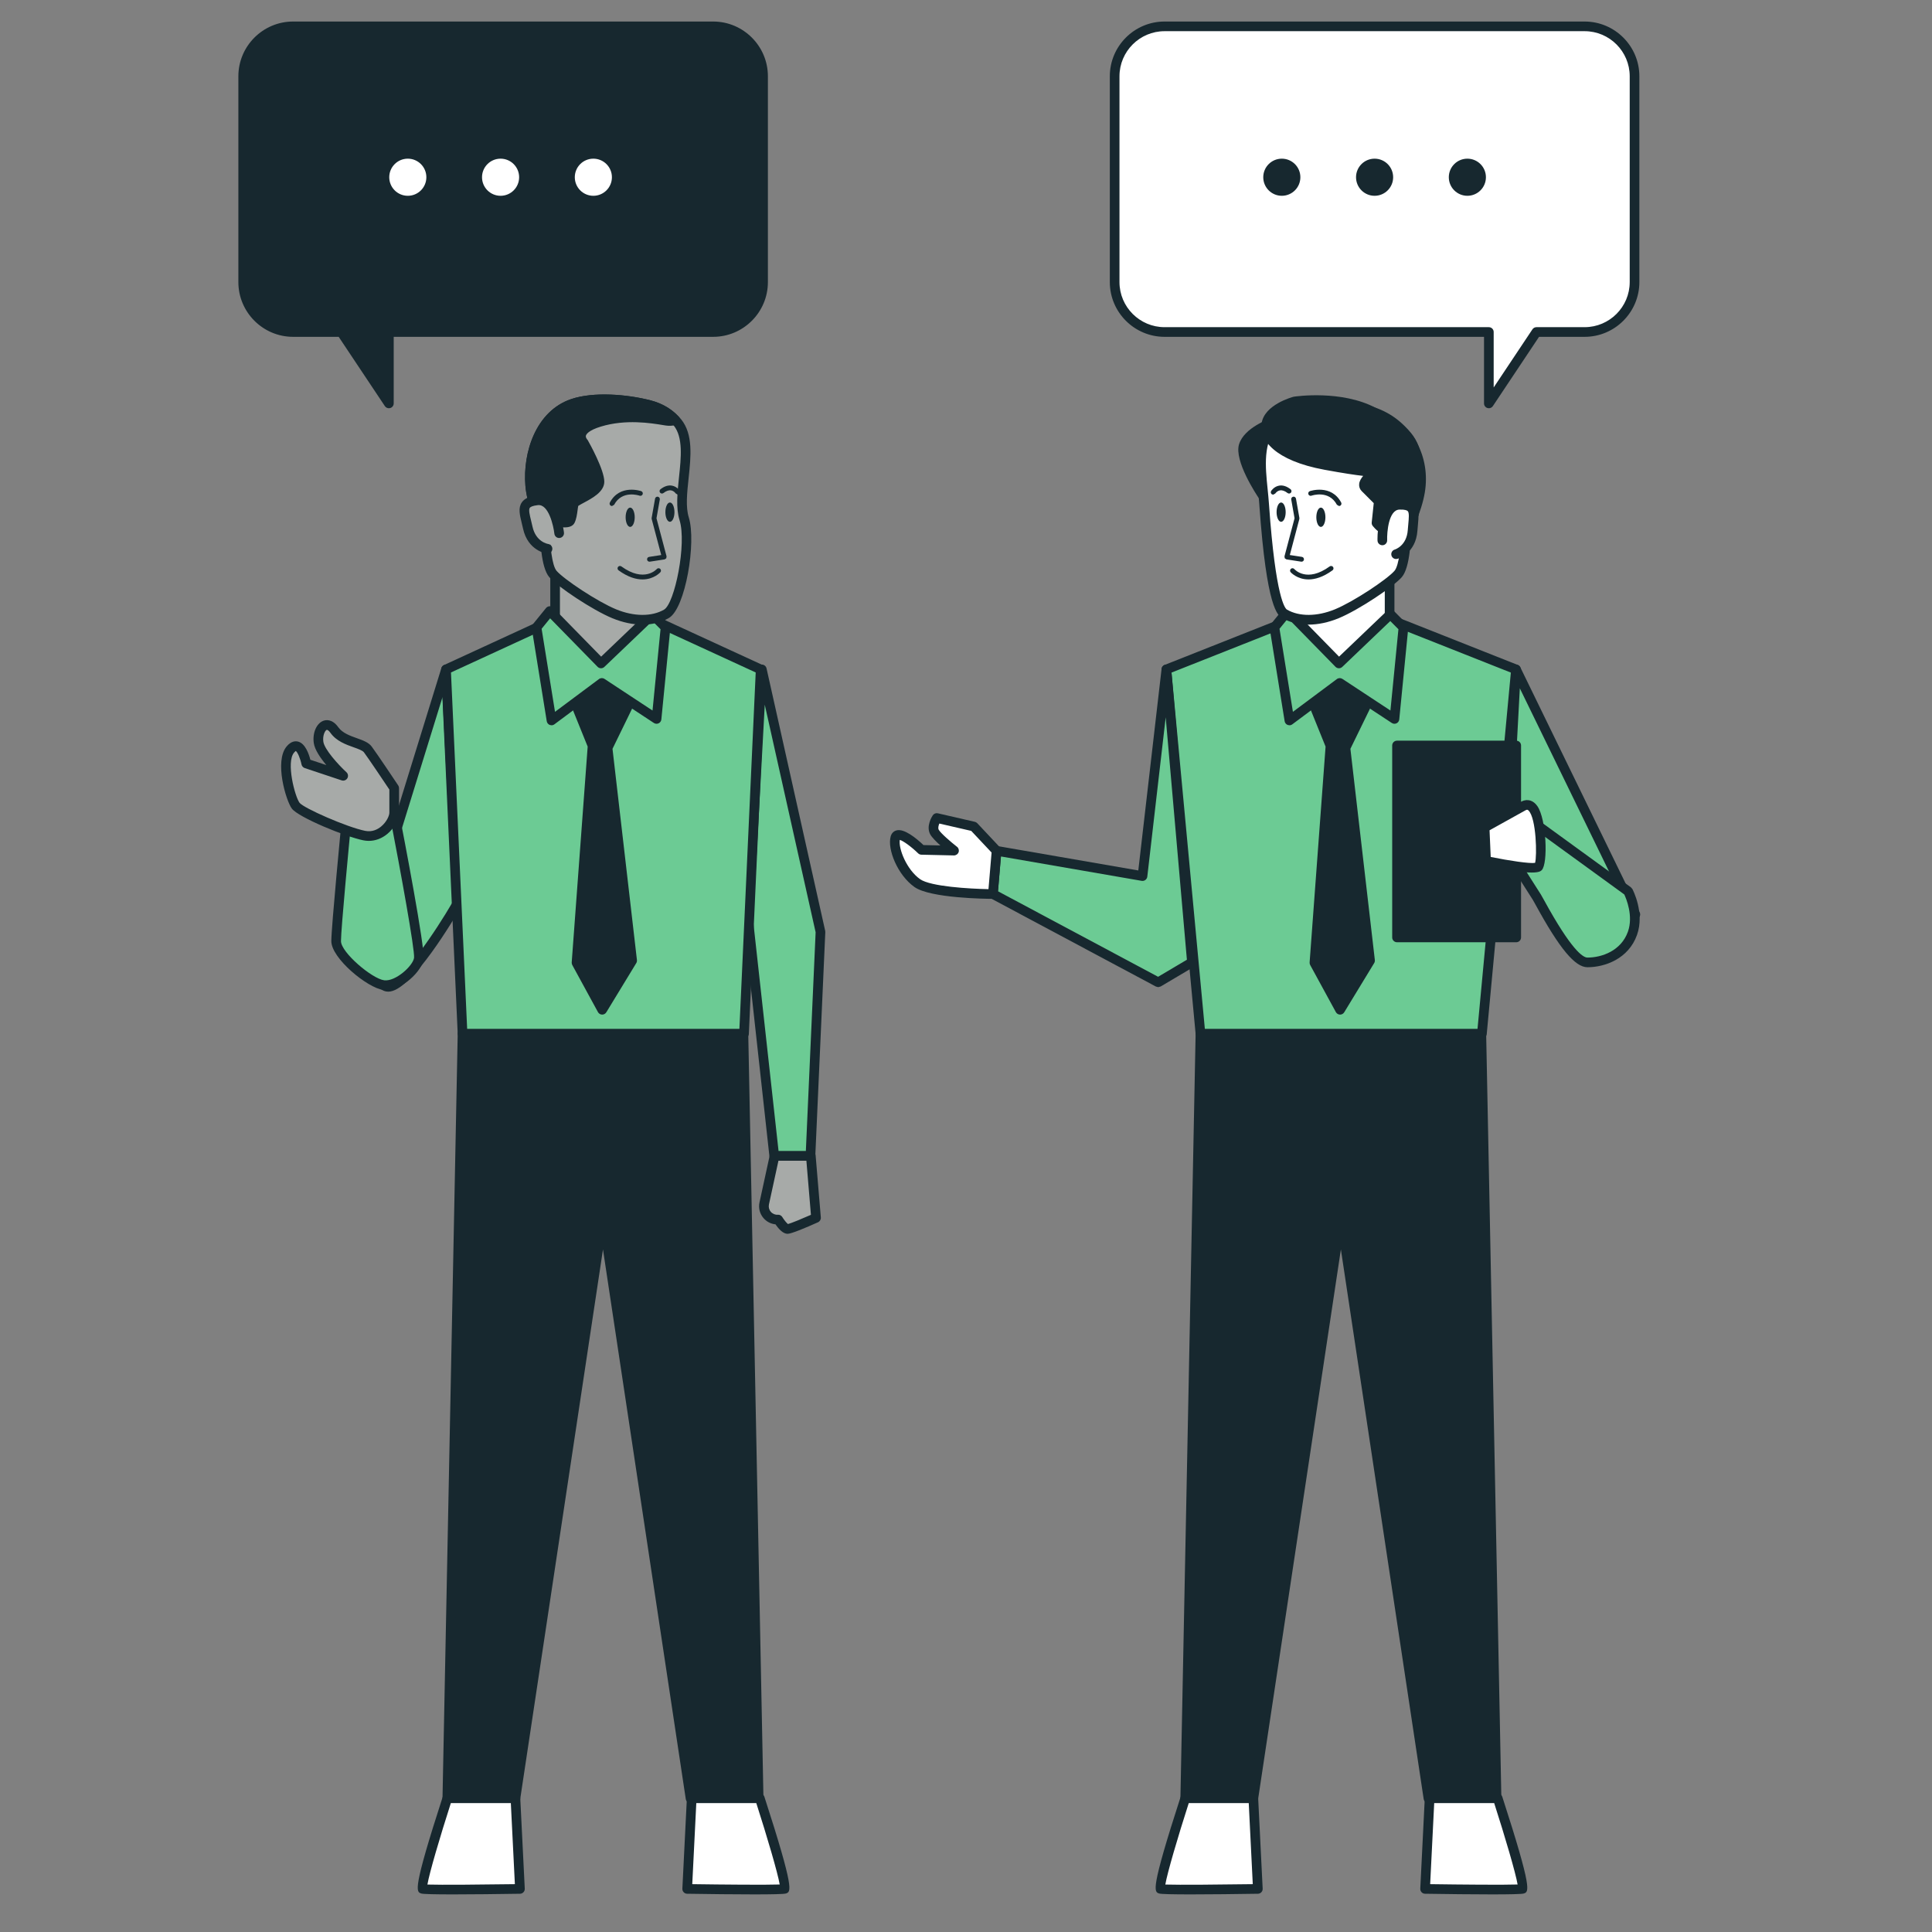 <svg width="500" height="500" xmlns="http://www.w3.org/2000/svg" version="1.1" xml:space="preserve">
 <rect width="100%" height="100%" fill="#808080" stroke="none"/>

 <g>
  <title>Layer 1</title>
  <g id="g10" transform="matrix(2.499 0 0 -2.499 -6.837 1110.63)">
   <g id="g12" transform="translate(102.897 5.68434e-14) scale(0.1 0.1)">
    <path fill-rule="nonzero" fill="#6ccb94" d="m568.374,3751.023l123.6,-253.77c0,0 -13.53,-27.07 -21.05,-33.08c-7.52,-6.02 -22.56,-10.53 -33.09,-4.52c-10.53,6.02 -79.42,105.11 -79.42,105.11l9.96,186.26" id="path804"/>
    <path fill-rule="nonzero" fill="#17282f" d="m563.494,3566.213c32.67,-46.92 70.41,-98.32 76.83,-102.22c8.51,-4.86 21.43,-0.76 27.47,4.08c4.52,3.61 13.33,18.98 18.6,29.22l-114.06,234.18l-8.84,-165.26zm85.85,-114.4c-4.82,0 -9.64,1.02 -13.99,3.5c-10.95,6.26 -69.43,89.9 -81.05,106.6c-0.63,0.91 -0.94,2.01 -0.88,3.12l9.95,186.26c0.12,2.28 1.77,4.18 4.01,4.64c2.22,0.45 4.48,-0.66 5.48,-2.72l123.61,-253.77c0.68,-1.4 0.67,-3.04 -0.03,-4.43c-1.43,-2.87 -14.26,-28.24 -22.4,-34.75c-5.47,-4.37 -15.05,-8.45 -24.7,-8.45" id="path806"/>
    <path fill-rule="nonzero" fill="#17282f" d="m532.464,3373.823l-290.88,0l-15.75,-791.83l70.52,0l90.67,601.93l90.67,-601.93l70.52,0l-15.75,791.83" id="path808"/>
    <path fill-rule="nonzero" fill="#17282f" d="m482.004,2586.993l61.11,0l-15.55,781.83l-281.08,0l-15.55,-781.83l61.12,0l90.02,597.68c0.37,2.44 2.47,4.25 4.95,4.25c2.48,0 4.58,-1.81 4.95,-4.25l90.03,-597.68zm66.21,-10l-70.52,0c-2.47,0 -4.57,1.81 -4.94,4.25l-85.73,569.11l-85.72,-569.11c-0.37,-2.44 -2.47,-4.25 -4.95,-4.25l-70.52,0c-1.34,0 -2.63,0.54 -3.57,1.5c-0.94,0.96 -1.46,2.26 -1.43,3.6l15.75,791.83c0.05,2.72 2.28,4.9 5,4.9l290.88,0c2.73,0 4.95,-2.18 5,-4.9l15.75,-791.83c0.03,-1.34 -0.49,-2.64 -1.43,-3.6c-0.94,-0.96 -2.23,-1.5 -3.57,-1.5" id="path810"/>
    <path fill-rule="nonzero" fill="#6ccb94" d="m438.894,3802.313l-51.56,-10.88l-51.56,10.88l-129.48,-51.29l35.29,-377.2l291.5,0l35.29,377.2l-129.48,51.29" id="path812"/>
    <path fill-rule="nonzero" fill="#17282f" d="m246.144,3378.823l282.38,0l34.52,368.94l-124.59,49.34l-50.09,-10.57l-2.06,0l-50.09,10.57l-124.59,-49.34l34.52,-368.94zm286.94,-10l-291.5,0c-2.58,0 -4.74,1.96 -4.98,4.54l-35.29,377.2c-0.2,2.21 1.08,4.29 3.14,5.11l129.48,51.28c0.93,0.36 1.93,0.45 2.87,0.25l50.53,-10.66l50.52,10.66c0.95,0.2 1.96,0.11 2.88,-0.25l129.48,-51.28c2.06,-0.82 3.34,-2.9 3.14,-5.11l-35.29,-377.2c-0.24,-2.58 -2.4,-4.54 -4.98,-4.54" id="path814"/>
    <path fill-rule="nonzero" fill="#17282f" d="m355.194,3723.963l21.05,-52.06l-16.62,-224.61l26.59,-48.73l31.01,50.95l-25.48,220.18l22.16,45.41l-28.9,42.14l-29.81,-33.28" id="path816"/>
    <path fill-rule="nonzero" fill="#17282f" d="m364.724,3448.393l21.72,-39.83l25.61,42.08l-25.27,218.47c-0.11,0.96 0.05,1.91 0.47,2.77l20.87,42.8l-23.64,34.49l-23.48,-26.22l19.87,-49.17l0.35,-2.24l-16.5,-223.15zm21.48,-54.83l-0.11,0c-1.79,0.04 -3.42,1.03 -4.28,2.61l-26.58,48.73c-0.46,0.85 -0.67,1.8 -0.59,2.77l16.53,223.44l-20.61,50.98c-0.72,1.77 -0.36,3.79 0.91,5.21l29.8,33.28c1.03,1.14 2.58,1.68 4.05,1.65c1.53,-0.1 2.94,-0.9 3.8,-2.16l28.9,-42.14c1.02,-1.49 1.16,-3.41 0.37,-5.02l-21.51,-44.1l25.31,-218.73c0.12,-1.11 -0.12,-2.23 -0.7,-3.17l-31.01,-50.95c-0.91,-1.49 -2.53,-2.4 -4.28,-2.4" id="path818"/>
    <path fill-rule="nonzero" fill="#ffffff" d="m437.484,3802.313l-51.63,-65.27l-48.41,65.27l0,58.8l100.04,0l0,-58.8" id="path820"/>
    <path fill-rule="nonzero" fill="#17282f" d="m437.484,3802.303l0.1,0l-0.1,0zm-95.04,1.65l43.53,-58.69l46.51,58.78l0,52.07l-90.04,0l0,-52.16zm43.41,-71.91l-0.08,0c-1.56,0.02 -3.01,0.77 -3.94,2.02l-48.4,65.27c-0.64,0.85 -0.99,1.9 -0.99,2.97l0,58.81c0,2.76 2.24,5 5,5l100.04,0c2.77,0 5,-2.24 5,-5l0,-58.81c0,-1.12 -0.38,-2.21 -1.08,-3.1l-51.63,-65.26c-0.95,-1.2 -2.39,-1.9 -3.92,-1.9" id="path822"/>
    <path fill-rule="nonzero" fill="#6ccb94" d="m331.934,3811.463l-13.75,-16.92l15.54,-96.35l52.13,38.85l56.65,-37.3l9.32,94.8l-13.56,13.6l-53.26,-50.9l-53.07,54.22" id="path824"/>
    <path fill-rule="nonzero" fill="#17282f" d="m323.474,3793.123l13.87,-86l45.52,33.93c1.68,1.26 3.98,1.32 5.74,0.17l49.73,-32.75l8.28,84.2l-8.43,8.47l-49.73,-47.51c-1.98,-1.9 -5.11,-1.84 -7.03,0.11l-49.14,50.22l-8.81,-10.84zm10.25,-99.93l-1.88,0.36c-1.62,0.66 -2.78,2.12 -3.06,3.84l-15.53,96.35c-0.23,1.41 0.15,2.84 1.05,3.95l13.75,16.93c0.9,1.1 2.23,1.77 3.66,1.84c1.42,0.06 2.8,-0.47 3.8,-1.5l49.61,-50.69l49.69,47.48c1.97,1.89 5.08,1.84 6.99,-0.08l13.56,-13.61c1.05,-1.05 1.58,-2.53 1.44,-4.01l-9.33,-94.79c-0.17,-1.75 -1.24,-3.27 -2.82,-4.03c-1.58,-0.75 -3.44,-0.63 -4.9,0.34l-53.73,35.36l-49.31,-36.75c-0.88,-0.66 -1.93,-0.99 -2.99,-0.99" id="path826"/>
    <path fill-rule="nonzero" fill="#ffffff" d="m225.834,2581.993c0,0 -29.9,-92.4 -25.46,-93.88c4.44,-1.48 100.66,0 100.66,0l-4.68,93.88l-70.52,0" id="path828"/>
    <path fill-rule="nonzero" fill="#17282f" d="m205.214,2492.643c13.02,-0.47 58.69,-0.07 90.56,0.4l-4.17,83.95l-62.13,0c-11.23,-34.91 -22.3,-72.55 -24.26,-84.35zm-0.29,-3.1l0.1,0l-0.1,0zm26.7,-7.1c-17.8,0 -30.79,0.25 -32.83,0.93c-5.32,1.77 -9.15,3.05 22.28,100.16c0.67,2.06 2.59,3.46 4.76,3.46l70.52,0c2.67,0 4.86,-2.09 5,-4.75l4.67,-93.88c0.07,-1.35 -0.42,-2.67 -1.34,-3.66c-0.93,-1 -2.22,-1.57 -3.57,-1.59c-23.43,-0.36 -49.5,-0.67 -69.49,-0.67" id="path830"/>
    <path fill-rule="nonzero" fill="#ffffff" d="m549.434,2581.993c0,0 29.9,-92.4 25.46,-93.88c-4.44,-1.48 -100.66,0 -100.66,0l4.68,93.88l70.52,0" id="path832"/>
    <path fill-rule="nonzero" fill="#17282f" d="m479.484,2493.043c31.66,-0.46 76.95,-0.85 90.55,-0.34c-1.98,11.86 -13.03,49.44 -24.25,84.29l-62.12,0l-4.18,-83.95zm64.16,-10.6c-19.99,0 -46.06,0.31 -69.49,0.67c-1.35,0.02 -2.64,0.59 -3.57,1.59c-0.92,0.99 -1.41,2.31 -1.34,3.66l4.67,93.88c0.13,2.66 2.33,4.75 4.99,4.75l70.53,0c2.17,0 4.08,-1.4 4.75,-3.46c31.44,-97.12 27.6,-98.39 22.29,-100.16c-2.04,-0.68 -15.03,-0.93 -32.83,-0.93" id="path834"/>
    <path fill-rule="nonzero" fill="#6ccb94" d="m206.294,3751.023l-24.71,-214.01l-151.13,26.18l-3.8,-44.76l171.2,-91.44l34.95,20.7l-26.51,303.33" id="path836"/>
    <path fill-rule="nonzero" fill="#17282f" d="m31.914,3521.283l165.82,-88.55l29.82,17.66l-21.95,251.09l-19.06,-165.05c-0.15,-1.36 -0.87,-2.6 -1.97,-3.43c-1.1,-0.82 -2.5,-1.16 -3.85,-0.92l-145.75,25.25l-3.06,-36.05zm165.94,-99.29l-2.35,0.59l-171.2,91.44c-1.77,0.94 -2.8,2.84 -2.63,4.83l3.8,44.76c0.12,1.4 0.82,2.68 1.93,3.54c1.11,0.86 2.52,1.22 3.91,0.97l145.91,-25.28l24.11,208.75c0.29,2.56 2.43,4.58 5.03,4.43c2.57,-0.03 4.69,-2 4.91,-4.56l26.51,-303.34c0.17,-1.91 -0.77,-3.75 -2.43,-4.73l-34.95,-20.7l-2.55,-0.7" id="path838"/>
    <path fill-rule="nonzero" fill="#17282f" d="m568.614,3473.483l-123.45,0l0,198.79l123.45,0l0,-198.79" id="path840"/>
    <path fill-rule="nonzero" fill="#17282f" d="m450.154,3478.483l113.46,0l0,188.78l-113.46,0l0,-188.78zm118.46,-10l-123.46,0c-2.76,0 -5,2.24 -5,5l0,198.78c0,2.77 2.24,5 5,5l123.46,0c2.77,0 5,-2.23 5,-5l0,-198.78c0,-2.76 -2.23,-5 -5,-5" id="path842"/>
    <path fill-rule="nonzero" fill="#6ccb94" d="m591.504,3588.833l92.95,-67.52c0,0 12.03,-22.55 4.51,-43.61c-7.52,-21.05 -28.57,-30.08 -46.62,-30.08c-18.04,0 -49.34,63 -52.35,67.51c-3.01,4.52 -31.58,49.63 -31.58,49.63l33.09,24.07" id="path844"/>
    <path fill-rule="nonzero" fill="#17282f" d="m565.144,3563.483c7.04,-11.11 26.6,-41.94 29.01,-45.57c0.48,-0.71 1.63,-2.79 3.28,-5.82c28.28,-51.75 40.27,-59.47 44.91,-59.47c14.93,0 34.86,7.01 41.92,26.76c5.83,16.35 -1.72,34.3 -3.75,38.62l-89.01,64.65l-26.36,-19.17zm77.2,-120.86c-12.86,0 -28.91,19.34 -53.68,64.68c-1.44,2.63 -2.41,4.44 -2.83,5.06c-3,4.51 -30.48,47.88 -31.64,49.73c-1.41,2.22 -0.85,5.17 1.28,6.72l33.09,24.06c1.75,1.28 4.12,1.28 5.88,0.01l92.95,-67.52l1.48,-1.69c0.53,-1 12.97,-24.78 4.8,-47.65c-8.8,-24.66 -33.15,-33.4 -51.33,-33.4" id="path846"/>
    <path fill-rule="nonzero" fill="#ffffff" d="m576.464,3609.883l-40.61,-22.56l1.51,-34.59c0,0 49.62,-10.53 54.14,-6.01c4.51,4.51 4.51,72.19 -15.04,63.16" id="path848"/>
    <path fill-rule="nonzero" fill="#17282f" d="m588.854,3550.873zm-46.67,5.96c19.05,-3.87 40.42,-7.07 45.94,-6.13c2.08,6.81 1.38,46.03 -6.74,54.19c-0.85,0.85 -1.4,1.07 -2.68,0.52l-37.72,-20.96l1.2,-27.62zm42.43,-16.14c-7.92,0 -22.16,1.61 -48.29,7.15c-2.23,0.47 -3.86,2.4 -3.96,4.68l-1.5,34.59c-0.09,1.89 0.91,3.66 2.57,4.58l40.6,22.56l0.33,0.17c6.12,2.82 11.98,1.01 16.12,-4.91c9.47,-13.6 11.22,-59.66 4.55,-66.33c-0.88,-0.88 -2.49,-2.49 -10.42,-2.49" id="path850"/>
    <path fill-rule="nonzero" fill="#17282f" d="m317.314,4006.793c0,0 -26.28,-8.8 -30.99,-24.09c-4.7,-15.28 20,-51.74 20,-51.74l8.23,56.45l2.76,19.38" id="path852"/>
    <path fill-rule="nonzero" fill="#17282f" d="m311.134,3998.823c-7.85,-3.79 -17.71,-10.08 -20.02,-17.59c-2.2,-7.13 4.79,-22.93 12.24,-35.98l7.78,53.57zm-4.81,-72.86c-1.64,0 -3.2,0.8 -4.14,2.2c-2.67,3.93 -25.89,38.93 -20.63,56.01c5.3,17.25 31.24,26.37 34.18,27.36c1.64,0.55 3.45,0.2 4.79,-0.9c1.32,-1.11 1.99,-2.83 1.74,-4.55l-11,-75.84c-0.29,-2.04 -1.81,-3.69 -3.83,-4.15l-1.11,-0.13" id="path854"/>
    <path fill-rule="nonzero" fill="#ffffff" d="m346.084,4024.753c-11.14,-2.92 -21.17,-8.53 -28.77,-17.96c-19.31,-23.97 -11.89,-55.01 -9.82,-84.06c1.18,-16.47 7.06,-105.85 21.17,-114.08c14.11,-8.23 34.11,-8.23 54.1,0c19.99,8.23 55.27,31.75 63.5,41.16c8.23,9.4 8.23,44.62 8.23,44.69c0,4.43 6.38,12.81 7.95,17.11c3.5,9.57 6.55,19.88 7.38,30.06c2.82,34.54 -16.64,64.8 -49.27,75.92c-22.37,7.63 -51.18,13.26 -74.47,7.16" id="path856"/>
    <path fill-rule="nonzero" fill="#17282f" d="m347.354,4019.913l0,0c-10.97,-2.87 -19.77,-8.35 -26.14,-16.26c-14.84,-18.42 -12.52,-41.49 -10.06,-65.91c0.49,-4.91 0.99,-9.81 1.33,-14.66l0.13,-1.74c6.83,-96.82 16.67,-107.26 18.57,-108.37c12.68,-7.39 31.25,-7.27 49.67,0.3c19.43,8 53.85,30.92 61.65,39.83c4.82,5.51 6.99,27.53 7,41.4c0,4.11 2.75,8.89 5.42,13.5c1.18,2.04 2.31,3.92 2.82,5.33c4.17,11.39 6.42,20.51 7.09,28.74c2.67,32.6 -15.34,60.38 -45.89,70.79c-15.99,5.44 -46.55,13.6 -71.59,7.05zm6.14,-222.48c-10.12,0 -19.47,2.31 -27.35,6.9c-4.36,2.55 -15.96,9.31 -23.51,116.3l-0.12,1.74c-0.34,4.75 -0.83,9.55 -1.31,14.37c-2.55,25.35 -5.2,51.57 12.22,73.19c7.75,9.61 18.31,16.22 31.39,19.66l0,0c27.56,7.21 60.3,-1.45 77.35,-7.27c34.49,-11.74 55.65,-44.33 52.64,-81.06c-0.74,-9.15 -3.18,-19.11 -7.66,-31.36c-0.74,-2.02 -2.11,-4.39 -3.56,-6.9c-1.41,-2.44 -4.04,-6.99 -4.08,-8.5c0,-6.21 -0.46,-37.67 -9.47,-47.98c-8.61,-9.83 -44.51,-33.91 -65.37,-42.5c-10.68,-4.39 -21.29,-6.59 -31.17,-6.59" id="path858"/>
    <path fill-rule="nonzero" fill="#17282f" d="m339.244,4028.573c0,0 -27.04,-7.06 -29.4,-23.52c-2.35,-16.47 16.47,-34.11 61.16,-42.34c44.69,-8.23 51.74,-7.06 51.74,-7.06c0,0 -16.46,-10.58 -10.58,-16.46c5.88,-5.88 14.11,-14.11 14.11,-14.11l-2.35,-22.34c0,0 10.58,-12.94 12.93,-3.53c2.36,9.4 7.06,21.17 10.59,22.34c3.53,1.18 15,-9.94 15,-9.94c0,0 6.17,27.58 3.81,52.28c-2.35,24.69 -11.43,35.67 -45.7,53.7c-34.26,18.03 -81.31,10.98 -81.31,10.98" id="path860"/>
    <path fill-rule="nonzero" fill="#17282f" d="m429.124,3904.413c1.07,-1.11 2.22,-2.13 3.16,-2.82c1.93,7.13 6.72,22.42 13.58,24.7c1.43,0.48 4.75,1.59 13.27,-5.09c1.59,9.86 3.62,26.74 2.15,42.21c-2.04,21.41 -8.55,31.6 -43.06,49.76c-31.15,16.39 -74.25,11 -77.97,10.49c-6.83,-1.86 -23.94,-8.71 -25.46,-19.32c-1.68,-11.77 12.27,-28.45 57.12,-36.71c41.6,-7.67 49.91,-7.04 50.23,-7.02c2.38,0.23 4.5,-1.16 5.25,-3.34c0.75,-2.18 -0.01,-4.57 -1.94,-5.82c-4.71,-3.04 -9.36,-7.59 -9.56,-9.35l13.92,-13.49c1.07,-1.06 1.59,-2.56 1.43,-4.05l-2.12,-20.15zm4.5,-13.63c-5.72,0 -11.3,6.01 -13.57,8.79c-0.85,1.03 -1.24,2.36 -1.1,3.69l2.1,19.97l-12.43,12.42c-2.03,2.03 -2.98,4.7 -2.67,7.52c0.31,2.92 2.01,5.77 4.15,8.28c-7.98,0.91 -20.49,2.75 -40.01,6.34c-51.75,9.53 -67.61,31.03 -65.2,47.97c2.79,19.53 31.86,27.32 33.1,27.65l0.51,0.1c2,0.3 49.07,7.08 84.38,-11.49c35.42,-18.64 45.82,-31.03 48.35,-57.66c2.4,-25.19 -3.65,-52.68 -3.91,-53.84c-0.4,-1.76 -1.71,-3.18 -3.44,-3.69c-1.75,-0.52 -3.61,-0.06 -4.92,1.19c-3.7,3.58 -8.1,7.06 -10.34,8.25c-1.41,-2.17 -4.73,-9.55 -6.92,-18.27c-1.29,-5.16 -4.55,-6.62 -6.37,-7.03l-1.71,-0.19" id="path862"/>
    <path fill-rule="nonzero" fill="#ffffff" d="m346.304,3865.103l-15.29,2.35l10.59,39.99l-3.53,19.99" id="path864"/>
    <path fill-rule="nonzero" fill="#17282f" d="m346.314,3862.603l-0.39,0.03l-15.29,2.35l-1.71,1.11l-0.32,2l10.44,39.46l-3.43,19.45c-0.24,1.36 0.67,2.65 2.03,2.89c1.33,0.29 2.65,-0.66 2.89,-2.03l3.53,-19.98l-0.05,-1.08l-9.87,-37.3l12.54,-1.93c1.37,-0.21 2.3,-1.48 2.09,-2.85c-0.19,-1.23 -1.25,-2.12 -2.46,-2.12" id="path866"/>
    <path fill-rule="nonzero" fill="#17282f" d="m329.844,3913.913c0,-5.53 -2.11,-10 -4.71,-10c-2.6,0 -4.7,4.47 -4.7,10c0,5.52 2.1,9.99 4.7,9.99c2.6,0 4.71,-4.47 4.71,-9.99" id="path868"/>
    <path fill-rule="nonzero" fill="#17282f" d="m371.004,3908.613c0,-5.52 -2.11,-9.99 -4.71,-9.99c-2.59,0 -4.7,4.47 -4.7,9.99c0,5.52 2.11,10 4.7,10c2.6,0 4.71,-4.48 4.71,-10" id="path870"/>
    <path fill-rule="nonzero" fill="#ffffff" d="m336.894,3853.343c0,0 14.12,-16.46 39.99,2.35" id="path872"/>
    <path fill-rule="nonzero" fill="#17282f" d="m353.544,3844.233c-11.92,0 -18.44,7.37 -18.55,7.49c-0.89,1.05 -0.77,2.62 0.28,3.52c1.02,0.89 2.6,0.78 3.51,-0.26c0.53,-0.61 13.08,-14.38 36.63,2.73c1.11,0.81 2.68,0.57 3.49,-0.55c0.81,-1.12 0.57,-2.68 -0.55,-3.49c-9.83,-7.15 -18.16,-9.44 -24.81,-9.44" id="path874"/>
    <path fill-rule="nonzero" fill="#ffffff" d="m316.904,3934.493c0,0 5.88,9.41 16.46,1.17" id="path876"/>
    <path fill-rule="nonzero" fill="#17282f" d="m316.904,3932.003l-1.33,0.39c-1.16,0.73 -1.51,2.26 -0.79,3.42c0.12,0.19 2.94,4.61 8.26,5.55c3.81,0.67 7.81,-0.58 11.86,-3.73c1.09,-0.84 1.28,-2.41 0.44,-3.5c-0.86,-1.09 -2.44,-1.28 -3.51,-0.44c-2.88,2.24 -5.52,3.14 -7.88,2.76c-3.11,-0.53 -4.92,-3.28 -4.94,-3.3l-2.11,-1.15" id="path878"/>
    <path fill-rule="nonzero" fill="#ffffff" d="m355.714,3933.313c0,0 19.99,7.05 29.4,-10.58" id="path880"/>
    <path fill-rule="nonzero" fill="#17282f" d="m385.114,3920.233l-2.21,1.32c-8.25,15.49 -25.63,9.67 -26.36,9.4c-1.29,-0.46 -2.73,0.23 -3.19,1.53c-0.45,1.3 0.23,2.73 1.53,3.19c0.22,0.08 22.13,7.56 32.44,-11.77c0.65,-1.21 0.18,-2.73 -1.03,-3.38l-1.18,-0.29" id="path882"/>
    <path fill-rule="nonzero" fill="#ffffff" d="m429.954,3884.633c0,0 -1.32,36.24 17.49,36.92c18.81,0.68 15,-9.94 13.85,-26.52c-1.41,-20.24 -17.08,-24.66 -17.08,-24.66" id="path884"/>
    <path fill-rule="nonzero" fill="#17282f" d="m444.204,3865.373c-2.18,0 -4.18,1.44 -4.81,3.64c-0.74,2.66 0.8,5.42 3.46,6.17c0.46,0.14 12.32,3.92 13.45,20.2c0.15,2.2 0.35,4.3 0.54,6.28c0.56,5.93 1.09,11.55 -0.57,13.31c-0.64,0.68 -2.65,1.8 -8.65,1.59c-11.23,-0.41 -12.96,-23.64 -12.68,-31.75c0.1,-2.75 -2.06,-5.07 -4.81,-5.17c-2.77,-0.04 -5.08,2.05 -5.18,4.81c-0.01,0.4 -0.33,9.81 1.81,19.47c4.03,18.23 13.37,22.37 20.5,22.63c7.73,0.32 12.98,-1.21 16.28,-4.72c4.77,-5.06 4.07,-12.5 3.26,-21.11c-0.19,-1.91 -0.38,-3.93 -0.52,-6.04c-1.64,-23.48 -19.94,-28.91 -20.72,-29.12l-1.36,-0.19" id="path886"/>
    <path fill-rule="nonzero" fill="#ffffff" d="m30.454,3563.193l-23.63,25.15l-38.3,8.81c0,0 -5.76,-8.6 -2.32,-14.63c3.43,-6.03 20.2,-19.12 20.2,-19.12l-33.72,0.78c0,0 -24.07,23.57 -27.1,12.52c-3.03,-11.04 7.12,-35.88 22.74,-46.96c15.62,-11.07 78.33,-11.31 78.33,-11.31l3.8,44.76" id="path888"/>
    <path fill-rule="nonzero" fill="#17282f" d="m-69.766,3574.513c-1.51,-9.2 7.13,-30.87 20.98,-40.69c10.81,-7.66 51.22,-9.96 70.85,-10.34l3.22,37.92l-21.07,22.41l-33.05,7.61c-0.89,-2.2 -1.52,-4.84 -0.61,-6.43c2.02,-3.56 12.29,-12.46 18.93,-17.65c1.7,-1.32 2.35,-3.58 1.63,-5.62c-0.73,-2.04 -2.88,-3.37 -4.82,-3.32l-33.72,0.77c-1.27,0.03 -2.48,0.55 -3.38,1.43c-6.95,6.79 -15.38,12.91 -18.96,13.91zm96.42,-61.08l-0.02,0c-6.58,0.02 -64.76,0.58 -81.2,12.24c-17.6,12.47 -28.27,39.22 -24.67,52.35c0.89,3.26 3.04,5.5 6.03,6.31c7.97,2.16 20.4,-8.01 27.96,-15.2l17.49,-0.4c-4.32,3.89 -8.61,8.19 -10.39,11.31c-4.82,8.48 1.75,18.75 2.51,19.89c1.16,1.72 3.24,2.58 5.28,2.09l38.3,-8.81c0.96,-0.22 1.84,-0.73 2.52,-1.45l23.63,-25.15c0.98,-1.03 1.46,-2.43 1.34,-3.84l-3.8,-44.77c-0.22,-2.58 -2.38,-4.57 -4.98,-4.57" id="path890"/>
    <path fill-rule="nonzero" fill="#a7aaa8" d="m-161.916,3247.333l5.39,-64.26c0,0 -25.715,-11.53 -29.445,-11.53c-3.735,0 -9.774,9.77 -9.774,9.77c-9.171,-0.61 -16.375,7.74 -14.421,16.72l10.71,49.3l37.54,0" id="path892"/>
    <path fill-rule="nonzero" fill="#17282f" d="m-195.745,3186.313c1.723,0 3.336,-0.89 4.254,-2.37c1.883,-3.04 4.512,-6.25 5.899,-7.28c3.367,0.87 14.008,5.23 23.789,9.54l-4.711,56.13l-28.914,0l-9.852,-45.35c-0.597,-2.74 0.11,-5.52 1.938,-7.64c1.828,-2.12 4.527,-3.26 7.265,-3.04l0.332,0.01zm9.77,-19.77c-4.648,0 -9.168,4.91 -12.52,9.83c-4.793,0.44 -9.203,2.71 -12.421,6.44c-3.895,4.52 -5.407,10.45 -4.141,16.29l10.715,49.29c0.504,2.3 2.535,3.94 4.886,3.94l37.54,0c2.597,0 4.765,-1.99 4.98,-4.58l5.39,-64.26c0.18,-2.11 -1,-4.11 -2.93,-4.98c-12.179,-5.46 -27.53,-11.97 -31.499,-11.97" id="path894"/>
    <path fill-rule="nonzero" fill="#6ccb94" d="m-212.651,3751.023l60.745,-271.78l-10.374,-231.91l-37.539,0l-26.867,244.16l14.035,259.53" id="path896"/>
    <path fill-rule="nonzero" fill="#17282f" d="m-195.338,3252.333l28.281,0l10.121,226.48l-52.68,235.71l-12.078,-223.3l26.356,-238.89zm33.058,-10l-37.539,0c-2.547,0 -4.691,1.92 -4.969,4.46l-26.871,244.15l14.016,260.35c0.137,2.5 2.09,4.51 4.578,4.72c2.457,0.26 4.75,-1.46 5.293,-3.9l60.736,-271.77l0.12,-1.32l-10.368,-231.91c-0.117,-2.67 -2.316,-4.78 -4.996,-4.78" id="path898"/>
    <path fill-rule="nonzero" fill="#17282f" d="m-231.713,3373.823l-290.883,0l-15.75,-791.83l70.519,0l90.672,601.93l90.672,-601.93l70.52,0l-15.75,791.83" id="path900"/>
    <path fill-rule="nonzero" fill="#17282f" d="m-282.178,2586.993l61.109,0l-15.547,781.83l-281.078,0l-15.551,-781.83l61.118,0l90.027,597.68c0.367,2.44 2.469,4.25 4.945,4.25c2.477,0 4.574,-1.81 4.946,-4.25l90.031,-597.68zm66.215,-10l-70.52,0c-2.476,0 -4.574,1.81 -4.945,4.25l-85.727,569.11l-85.722,-569.11c-0.371,-2.44 -2.473,-4.25 -4.95,-4.25l-70.519,0c-1.344,0 -2.633,0.54 -3.57,1.5c-0.942,0.96 -1.457,2.26 -1.43,3.6l15.75,791.83c0.055,2.72 2.277,4.9 5,4.9l290.883,0c2.726,0 4.949,-2.18 5,-4.9l15.75,-791.83c0.023,-1.34 -0.489,-2.64 -1.43,-3.6c-0.941,-0.96 -2.23,-1.5 -3.57,-1.5" id="path902"/>
    <path fill-rule="nonzero" fill="#6ccb94" d="m-539.713,3751.023l-57.18,-184.83c0,0 -25.633,-125.67 -7.418,-142.06c18.215,-16.4 76.629,84.93 76.629,84.93l-12.031,241.96" id="path904"/>
    <path fill-rule="nonzero" fill="#17282f" d="m-543.303,3722.513l-48.813,-157.79c-10.277,-50.55 -19.941,-126.89 -8.847,-136.88c0.371,-0.33 0.828,-0.63 2.05,-0.45c14.536,2.31 47.946,51.52 66.165,82.9l-10.555,212.22zm-56.285,-305.18c-3.051,0 -5.805,1.05 -8.067,3.08c-19.359,17.43 1.489,125.33 5.864,146.79l57.3,185.31c0.719,2.31 3.028,3.76 5.403,3.48c2.406,-0.31 4.246,-2.3 4.371,-4.72l12.035,-241.96c0.047,-0.96 -0.188,-1.91 -0.664,-2.75c-8.195,-14.2 -50.262,-85.28 -73.996,-89.04l-2.246,-0.19" id="path906"/>
    <path fill-rule="nonzero" fill="#6ccb94" d="m-325.291,3802.313l-51.555,-10.88l-51.555,10.88l-111.312,-51.29l17.117,-377.2l291.5,0l17.25,377.2l-111.445,51.29" id="path908"/>
    <path fill-rule="nonzero" fill="#17282f" d="m-517.815,3378.823l281.942,0l16.882,369.07l-106.886,49.18l-49.938,-10.54l-2.058,0l-49.942,10.54l-106.754,-49.18l16.754,-369.07zm286.719,-10l-291.5,0c-2.668,0 -4.871,2.11 -4.996,4.78l-17.117,377.2c-0.094,2.03 1.054,3.92 2.906,4.76l111.312,51.28c0.977,0.46 2.075,0.59 3.121,0.36l50.528,-10.66l50.519,10.66c1.032,0.22 2.141,0.1 3.121,-0.36l111.446,-51.28c1.851,-0.84 3,-2.73 2.906,-4.77l-17.25,-377.2c-0.121,-2.67 -2.324,-4.77 -4.996,-4.77" id="path910"/>
    <path fill-rule="nonzero" fill="#17282f" d="m-408.983,3723.963l21.043,-52.06l-16.613,-224.61l26.582,-48.73l31.012,50.95l-25.473,220.18l22.152,45.41l-28.898,42.14l-29.805,-33.28" id="path912"/>
    <path fill-rule="nonzero" fill="#17282f" d="m-399.459,3448.393l21.726,-39.83l25.61,42.08l-25.27,218.47c-0.113,0.96 0.051,1.91 0.473,2.77l20.867,42.8l-23.649,34.49l-23.472,-26.22l19.871,-49.17l0.351,-2.24l-16.507,-223.15zm21.488,-54.83l-0.117,0c-1.789,0.04 -3.418,1.03 -4.274,2.61l-26.582,48.73c-0.457,0.85 -0.668,1.8 -0.594,2.77l16.528,223.44l-20.606,50.98c-0.718,1.77 -0.359,3.79 0.907,5.21l29.804,33.28c1.032,1.14 2.539,1.68 4.051,1.65c1.531,-0.1 2.934,-0.9 3.805,-2.16l28.894,-42.14c1.016,-1.49 1.157,-3.41 0.367,-5.02l-21.503,-44.1l25.3,-218.73c0.129,-1.11 -0.117,-2.23 -0.691,-3.17l-31.016,-50.95c-0.91,-1.49 -2.531,-2.4 -4.273,-2.4" id="path914"/>
    <path fill-rule="nonzero" fill="#a7aaa8" d="m-326.694,3802.313l-51.637,-65.27l-48.406,65.27l0,58.8l100.043,0l0,-58.8" id="path916"/>
    <path fill-rule="nonzero" fill="#17282f" d="m-326.698,3802.303l0.098,0l-0.098,0zm-95.039,1.65l43.535,-58.69l46.504,58.78l0,52.07l-90.039,0l0,-52.16zm43.41,-71.91l-0.078,0c-1.558,0.02 -3.015,0.77 -3.937,2.02l-48.406,65.27c-0.641,0.85 -0.989,1.9 -0.989,2.97l0,58.81c0,2.76 2.239,5 5,5l100.039,0c2.766,0 5,-2.24 5,-5l0,-58.81c0,-1.12 -0.379,-2.21 -1.078,-3.1l-51.633,-65.26c-0.945,-1.2 -2.39,-1.9 -3.918,-1.9" id="path918"/>
    <path fill-rule="nonzero" fill="#6ccb94" d="m-432.245,3811.463l-13.753,-16.92l15.539,-96.35l52.128,38.85l56.649,-37.3l9.324,94.8l-13.555,13.6l-53.265,-50.9l-53.067,54.22" id="path920"/>
    <path fill-rule="nonzero" fill="#17282f" d="m-440.706,3793.123l13.872,-86l45.519,33.93c1.68,1.26 3.988,1.32 5.734,0.17l49.735,-32.75l8.285,84.2l-8.437,8.47l-49.727,-47.51c-1.977,-1.9 -5.109,-1.84 -7.027,0.11l-49.145,50.22l-8.809,-10.84zm10.25,-99.93l-1.882,0.36c-1.614,0.66 -2.778,2.12 -3.055,3.84l-15.543,96.35c-0.223,1.41 0.156,2.84 1.055,3.95l13.754,16.93c0.902,1.1 2.226,1.77 3.656,1.84c1.433,0.06 2.805,-0.47 3.801,-1.5l49.609,-50.69l49.699,47.48c1.969,1.89 5.078,1.84 6.992,-0.08l13.555,-13.61c1.055,-1.05 1.582,-2.53 1.434,-4.01l-9.325,-94.79c-0.171,-1.75 -1.242,-3.27 -2.824,-4.03c-1.578,-0.75 -3.441,-0.63 -4.902,0.34l-53.719,35.36l-49.316,-36.75c-0.879,-0.66 -1.93,-0.99 -2.989,-0.99" id="path922"/>
    <path fill-rule="nonzero" fill="#ffffff" d="m-538.346,2581.993c0,0 -29.906,-92.4 -25.465,-93.88c4.441,-1.48 100.664,0 100.664,0l-4.68,93.88l-70.519,0" id="path924"/>
    <path fill-rule="nonzero" fill="#17282f" d="m-558.963,2492.643c13.027,-0.47 58.687,-0.07 90.562,0.4l-4.18,83.95l-62.125,0c-11.23,-34.91 -22.3,-72.55 -24.257,-84.35zm-0.293,-3.1l0.097,0l-0.097,0zm26.699,-7.1c-17.801,0 -30.789,0.25 -32.832,0.93c-5.313,1.77 -9.145,3.05 22.285,100.16c0.664,2.06 2.59,3.46 4.758,3.46l70.519,0c2.668,0 4.864,-2.09 4.996,-4.75l4.68,-93.88c0.067,-1.35 -0.422,-2.67 -1.347,-3.66c-0.93,-1 -2.219,-1.57 -3.571,-1.59c-23.429,-0.36 -49.492,-0.67 -69.488,-0.67" id="path926"/>
    <path fill-rule="nonzero" fill="#ffffff" d="m-214.748,2581.993c0,0 29.906,-92.4 25.464,-93.88c-4.441,-1.48 -100.664,0 -100.664,0l4.68,93.88l70.52,0" id="path928"/>
    <path fill-rule="nonzero" fill="#17282f" d="m-284.694,2493.043c31.664,-0.46 76.961,-0.85 90.551,-0.34c-1.984,11.86 -13.035,49.44 -24.246,84.29l-62.125,0l-4.18,-83.95zm64.153,-10.6c-19.993,0 -46.051,0.31 -69.485,0.67c-1.355,0.02 -2.644,0.59 -3.57,1.59c-0.93,0.99 -1.414,2.31 -1.348,3.66l4.68,93.88c0.129,2.66 2.328,4.75 4.992,4.75l70.524,0c2.167,0 4.085,-1.4 4.753,-3.46c31.438,-97.12 27.602,-98.39 22.286,-100.16c-2.039,-0.68 -15.032,-0.93 -32.832,-0.93" id="path930"/>
    <path fill-rule="nonzero" fill="#a7aaa8" d="m-328.78,4024.753c11.145,-2.92 21.168,-8.53 28.77,-17.96c19.312,-23.97 -1.742,-72 6.945,-99.8c7.774,-24.87 -4.187,-90.11 -18.297,-98.34c-14.113,-8.23 -34.105,-8.23 -54.097,0c-19.993,8.23 -55.274,31.75 -63.504,41.16c-8.227,9.4 -8.235,44.62 -8.235,44.69c0,4.43 -6.371,12.81 -7.945,17.11c-3.496,9.57 -6.547,19.88 -7.379,30.06c-2.824,34.54 11.328,73.44 43.953,84.56c22.379,7.63 56.492,4.62 79.789,-1.48" id="path932"/>
    <path fill-rule="nonzero" fill="#17282f" d="m-375.815,4025.743c-11.387,0 -22.336,-1.24 -31.141,-4.24c-31.464,-10.72 -43.093,-48.69 -40.582,-79.43c0.676,-8.23 2.93,-17.35 7.094,-28.74c0.516,-1.41 1.649,-3.29 2.824,-5.33c2.664,-4.61 5.426,-9.39 5.426,-13.5c0.004,-13.87 2.176,-35.89 6.996,-41.4c7.805,-8.91 42.227,-31.83 61.645,-39.83c18.43,-7.59 36.992,-7.69 49.668,-0.3c11.054,6.45 23.609,68.35 16.051,92.54c-3.973,12.71 -2.25,28.96 -0.582,44.67c2.156,20.26 4.378,41.22 -5.489,53.47c-6.383,7.92 -15.176,13.39 -26.14,16.26c-12.965,3.4 -29.797,5.83 -45.77,5.83zm39.625,-228.31c-9.883,0 -20.492,2.2 -31.172,6.59c-20.847,8.59 -56.758,32.66 -65.363,42.5c-9.012,10.29 -9.469,41.77 -9.469,47.98c-0.047,1.51 -2.672,6.06 -4.082,8.5c-1.449,2.51 -2.824,4.88 -3.562,6.9c-4.481,12.24 -6.918,22.21 -7.668,31.36c-2.813,34.48 10.789,77.26 47.328,89.71c23.215,7.93 58.242,5.01 82.668,-1.38l0.004,0c13.074,-3.43 23.636,-10.05 31.386,-19.66c12.465,-15.47 10.02,-38.52 7.653,-60.81c-1.637,-15.38 -3.18,-29.9 0.172,-40.63c7.968,-25.49 -3.375,-94.15 -20.551,-104.16c-7.879,-4.59 -17.231,-6.9 -27.344,-6.9" id="path934"/>
    <path fill-rule="nonzero" fill="#17282f" d="m-380.799,4007.303c29.027,8.84 58.035,3.04 69.41,1.26c2.953,-0.46 6.148,-0.23 9.187,0.5c-7.304,7.98 -16.429,13.03 -26.578,15.69c-23.297,6.1 -57.41,9.11 -79.785,1.49c-32.629,-11.13 -46.781,-50.03 -43.957,-84.57c0.832,-10.18 3.883,-20.49 7.379,-30.05c0.281,-0.77 0.836,-1.78 1.355,-2.75l11.243,-2.53c0,0 18.929,-6.31 21.453,-1.26c2.527,5.05 2.527,13.88 3.789,17.67c1.262,3.78 26.504,11.35 26.504,22.71c0,11.36 -16.41,40.39 -16.41,40.39c0,0 -12.622,12.62 16.41,21.45" id="path936"/>
    <path fill-rule="nonzero" fill="#17282f" d="m-380.799,4007.303l0.097,0l-0.097,0zm-59.606,-94.06l8.957,-2.02c6.567,-2.17 13.707,-3.47 16.254,-3.06c0.918,2.42 1.406,6.05 1.809,9.04c0.375,2.79 0.695,5.2 1.34,7.13c1.062,3.19 4.297,4.92 10.175,8.07c5.618,3 16.071,8.6 16.071,13.06c0,7.21 -9.391,26.57 -15.496,37.46c-1.43,1.67 -4.801,6.43 -3.254,12.61c1.777,7.12 9.074,12.53 22.297,16.56c25.781,7.84 51.183,4.67 65.433,2.42c-4,2.33 -8.418,4.14 -13.226,5.41c-22.969,6.01 -55.664,8.82 -76.911,1.58c-31.464,-10.72 -43.093,-48.69 -40.582,-79.43c0.676,-8.23 2.93,-17.35 7.094,-28.73l0.039,-0.1zm23.528,-15.12c-5.301,0 -11.672,1.62 -17.25,3.47l-10.758,2.4c-1.426,0.32 -2.637,1.25 -3.321,2.53c-0.777,1.47 -1.328,2.55 -1.636,3.4c-4.477,12.22 -6.914,22.18 -7.664,31.34c-2.813,34.48 10.793,77.26 47.328,89.71c23.219,7.91 58.262,5 82.668,-1.38c11.613,-3.05 21.371,-8.82 28.996,-17.16c1.195,-1.3 1.613,-3.14 1.094,-4.84c-0.516,-1.69 -1.895,-2.98 -3.618,-3.39c-3.824,-0.91 -7.675,-1.11 -11.117,-0.58l-2.765,0.44c-12.539,2.05 -38.614,6.32 -64.422,-1.54c-13.207,-4.02 -15.207,-8.22 -15.504,-9.42c-0.473,-1.88 1.156,-3.7 1.172,-3.72l0.816,-1.07c1.746,-3.09 17.059,-30.53 17.059,-42.85c0,-10.45 -12.336,-17.05 -21.352,-21.88c-1.941,-1.04 -4.512,-2.42 -5.629,-3.22c-0.285,-1.2 -0.465,-2.78 -0.695,-4.49c-0.574,-4.31 -1.234,-9.2 -3.145,-13.03c-1.73,-3.46 -5.582,-4.72 -10.257,-4.72" id="path938"/>
    <path fill-rule="nonzero" fill="#17282f" d="m-329.006,3862.603c-1.211,0 -2.278,0.89 -2.465,2.12c-0.211,1.37 0.726,2.64 2.09,2.85l12.539,1.93l-9.875,37.3l-0.043,1.08l3.531,19.98c0.238,1.37 1.57,2.32 2.895,2.03c1.363,-0.24 2.265,-1.54 2.027,-2.89l-3.434,-19.45l10.446,-39.46l-0.328,-2l-1.711,-1.11l-15.286,-2.35l-0.386,-0.03" id="path940"/>
    <path fill-rule="nonzero" fill="#17282f" d="m-312.538,3913.913c0,-5.53 2.106,-10 4.704,-10c2.597,0 4.703,4.47 4.703,10c0,5.52 -2.106,9.99 -4.703,9.99c-2.598,0 -4.704,-4.47 -4.704,-9.99" id="path942"/>
    <path fill-rule="nonzero" fill="#17282f" d="m-353.698,3908.613c0,-5.52 2.106,-9.99 4.703,-9.99c2.598,0 4.704,4.47 4.704,9.99c0,5.52 -2.106,10 -4.704,10c-2.597,0 -4.703,-4.48 -4.703,-10" id="path944"/>
    <path fill-rule="nonzero" fill="#17282f" d="m-336.245,3844.233c-6.648,0 -14.976,2.29 -24.8,9.44c-1.121,0.81 -1.364,2.37 -0.555,3.49c0.82,1.12 2.379,1.36 3.492,0.55c23.738,-17.25 36.5,-2.9 36.617,-2.74c0.907,1.04 2.485,1.16 3.524,0.27c1.051,-0.9 1.172,-2.48 0.273,-3.52c-0.101,-0.12 -6.637,-7.49 -18.551,-7.49" id="path946"/>
    <path fill-rule="nonzero" fill="#17282f" d="m-299.6,3931.993l-2.113,1.16c-0.02,0.02 -1.825,2.77 -4.942,3.3c-2.332,0.38 -5.004,-0.52 -7.879,-2.76c-1.093,-0.84 -2.668,-0.65 -3.507,0.44c-0.848,1.09 -0.653,2.66 0.441,3.5c4.055,3.16 8.062,4.4 11.863,3.73c5.321,-0.94 8.137,-5.36 8.254,-5.55c0.731,-1.17 0.375,-2.71 -0.797,-3.45l-1.32,-0.37" id="path948"/>
    <path fill-rule="nonzero" fill="#17282f" d="m-367.811,3920.233l-1.176,0.29c-1.215,0.65 -1.679,2.17 -1.031,3.38c10.305,19.33 32.223,11.85 32.437,11.77c1.305,-0.46 1.985,-1.89 1.528,-3.19c-0.453,-1.3 -1.895,-2 -3.184,-1.53c-0.73,0.25 -18.109,6.08 -26.367,-9.4l-2.207,-1.32" id="path950"/>
    <path fill-rule="nonzero" fill="#a7aaa8" d="m-422.534,3892.163c0,0 -3.953,36.04 -22.664,33.98c-18.715,-2.05 -13.402,-12.01 -9.851,-28.25c4.328,-19.82 20.476,-21.92 20.476,-21.92" id="path952"/>
    <path fill-rule="nonzero" fill="#17282f" d="m-434.569,3870.973l-0.648,0.05c-0.801,0.1 -19.692,2.81 -24.715,25.8c-0.457,2.08 -0.941,4.04 -1.395,5.9c-2.054,8.41 -3.832,15.67 0.153,21.36c2.758,3.94 7.668,6.18 15.429,7.03c7.102,0.75 16.938,-1.96 23.571,-19.41c3.515,-9.25 4.57,-18.61 4.613,-19c0.305,-2.74 -1.68,-5.21 -4.426,-5.51c-2.758,-0.38 -5.203,1.67 -5.515,4.41c-0.899,8.07 -5.961,30.94 -17.149,29.57c-5.984,-0.66 -7.789,-2.05 -8.332,-2.82c-1.387,-1.99 -0.047,-7.46 1.367,-13.25c0.477,-1.94 0.981,-3.99 1.446,-6.15c3.488,-15.93 15.769,-17.94 16.285,-18.02c2.715,-0.41 4.621,-2.93 4.238,-5.64c-0.348,-2.5 -2.465,-4.32 -4.922,-4.32" id="path954"/>
    <path fill-rule="nonzero" fill="#6ccb94" d="m-642.561,3597.163c0,0 -10.93,-112.93 -10.93,-127.5c0,-14.57 34.61,-43.71 49.18,-45.53c14.57,-1.82 34.605,16.39 36.426,27.32c1.82,10.93 -25.5,151.17 -25.5,151.17l-49.176,-5.46" id="path956"/>
    <path fill-rule="nonzero" fill="#17282f" d="m-637.971,3592.633c-1.949,-20.28 -10.52,-110.35 -10.52,-122.97c0,-11.66 32.149,-38.99 44.801,-40.57c11.66,-1.42 29.449,14.65 30.875,23.18c1.016,7.96 -14.191,91.18 -24.594,144.87l-40.562,-4.51zm35.754,-173.63c-0.914,0 -1.821,0.06 -2.711,0.17c-15.949,1.99 -53.563,32.6 -53.563,50.49c0,14.65 10.504,123.36 10.953,127.98c0.227,2.35 2.075,4.22 4.426,4.49l49.18,5.46c2.559,0.25 4.965,-1.46 5.457,-4.01c4.59,-23.57 27.398,-141.71 25.523,-152.95c-2.043,-12.25 -21.976,-31.63 -39.265,-31.63" id="path958"/>
    <path fill-rule="nonzero" fill="#a7aaa8" d="m-593.385,3628.123c0,0 -21.856,32.79 -27.321,40.07c-5.46,7.29 -25.496,7.29 -34.605,20.04c-9.105,12.75 -18.215,0 -16.391,-12.75c1.821,-12.75 25.5,-34.61 25.5,-34.61l-38.25,12.75c0,0 -5.464,27.32 -16.39,14.57c-10.93,-12.75 0,-51 5.461,-58.28c5.465,-7.29 52.82,-27.32 71.035,-30.97c18.215,-3.64 30.961,14.58 30.961,23.68c0,9.11 0,25.5 0,25.5" id="path960"/>
    <path fill-rule="nonzero" fill="#17282f" d="m-695.354,3666.583c-0.019,-0.09 -0.652,-0.43 -1.695,-1.64c-8.524,-9.95 0.851,-45.61 5.668,-52.04c4.168,-5.45 48.859,-25.22 68.015,-29.06c7.305,-1.46 12.93,1.62 16.379,4.45c5.871,4.81 8.606,11.39 8.606,14.33l0,23.99c-4.059,6.07 -21.606,32.29 -26.325,38.58c-1.433,1.92 -6.152,3.6 -10.718,5.22c-7.942,2.83 -17.836,6.35 -23.953,14.91c-1.715,2.4 -3.239,3.37 -3.903,3.13c-1.742,-0.69 -4.383,-5.88 -3.472,-12.27c1.144,-8 15.289,-23.65 23.941,-31.64c1.73,-1.59 2.109,-4.18 0.914,-6.21c-1.199,-2.03 -3.66,-2.94 -5.891,-2.2l-38.246,12.75c-1.699,0.57 -2.964,2 -3.32,3.75c-1.258,6.24 -4.203,13.06 -6,13.95zm75.664,-93.1c-1.871,0 -3.754,0.19 -5.641,0.56c-18.242,3.65 -67.207,23.75 -74.046,32.87c-5.911,7.87 -18.481,49.11 -5.258,64.53c4.57,5.35 8.89,5.58 11.769,4.84c7.383,-1.93 11.121,-12.73 12.664,-18.81l16.563,-5.51c-6.086,7.25 -12.024,15.88 -13.016,22.81c-1.468,10.3 2.684,20.17 9.66,22.97c2.571,1.04 9.278,2.45 15.75,-6.61c4.293,-6.01 12.2,-8.82 19.176,-11.3c6.231,-2.22 12.121,-4.31 15.363,-8.64c5.485,-7.31 26.59,-38.95 27.485,-40.29c0.547,-0.82 0.84,-1.79 0.84,-2.78l0,-25.5c0,-7.08 -5.043,-16.15 -12.266,-22.07c-5.668,-4.64 -12.277,-7.07 -19.043,-7.07" id="path962"/>
    <path fill-rule="nonzero" fill="#ffffff" d="m639.424,4417.003l-434.98,0c-28.56,0 -51.71,-23.15 -51.71,-51.7l0,-213.12c0,-28.56 23.15,-51.71 51.71,-51.71l335.82,0l0,-73.95l49.3,73.95l49.86,0c28.56,0 51.71,23.15 51.71,51.71l0,213.12c0,28.55 -23.15,51.7 -51.71,51.7" id="path970"/>
    <path fill-rule="nonzero" fill="#17282f" d="m204.444,4412.003c-25.76,0 -46.71,-20.95 -46.71,-46.7l0,-213.12c0,-25.76 20.95,-46.71 46.71,-46.71l335.82,0c2.76,0 5,-2.23 5,-5l0,-57.44l40.14,60.22c0.93,1.39 2.49,2.22 4.16,2.22l49.86,0c25.75,0 46.71,20.95 46.71,46.71l0,213.12c0,25.75 -20.96,46.7 -46.71,46.7l-434.98,0zm335.82,-390.48l-1.45,0.21c-2.11,0.64 -3.55,2.58 -3.55,4.79l0,68.95l-330.82,0c-31.27,0 -56.71,25.44 -56.71,56.71l0,213.12c0,31.26 25.44,56.7 56.71,56.7l434.98,0c31.27,0 56.71,-25.44 56.71,-56.7l0,-213.12c0,-31.27 -25.44,-56.71 -56.71,-56.71l-47.19,0l-47.81,-71.73c-0.95,-1.41 -2.52,-2.22 -4.16,-2.22" id="path972"/>
    <path fill-rule="nonzero" fill="#17282f" d="m345.064,4260.753c0,-10.62 -8.6,-19.22 -19.21,-19.22c-10.61,0 -19.22,8.6 -19.22,19.22c0,10.61 8.61,19.22 19.22,19.22c10.61,0 19.21,-8.61 19.21,-19.22" id="path974"/>
    <path fill-rule="nonzero" fill="#17282f" d="m441.144,4260.753c0,-10.62 -8.6,-19.22 -19.21,-19.22c-10.61,0 -19.22,8.6 -19.22,19.22c0,10.61 8.61,19.22 19.22,19.22c10.61,0 19.21,-8.61 19.21,-19.22" id="path976"/>
    <path fill-rule="nonzero" fill="#17282f" d="m537.224,4260.753c0,-10.62 -8.6,-19.22 -19.21,-19.22c-10.61,0 -19.22,8.6 -19.22,19.22c0,10.61 8.61,19.22 19.22,19.22c10.61,0 19.21,-8.61 19.21,-19.22" id="path978"/>
    <path fill-rule="nonzero" fill="#17282f" d="m-698.049,4417.003l434.98,0c28.559,0 51.707,-23.15 51.707,-51.7l0,-213.12c0,-28.56 -23.148,-51.71 -51.707,-51.71l-335.816,0l0,-73.95l-49.305,73.95l-49.859,0c-28.559,0 -51.707,23.15 -51.707,51.71l0,213.12c0,28.55 23.148,51.7 51.707,51.7" id="path980"/>
    <path fill-rule="nonzero" fill="#17282f" d="m-698.049,4412.003c-25.75,0 -46.703,-20.95 -46.703,-46.7l0,-213.12c0,-25.76 20.953,-46.71 46.703,-46.71l49.859,0c1.668,0 3.231,-0.83 4.16,-2.22l40.145,-60.22l0,57.44c0,2.77 2.238,5 5,5l335.82,0c25.754,0 46.703,20.95 46.703,46.71l0,213.12c0,25.75 -20.949,46.7 -46.703,46.7l-434.984,0zm99.164,-390.48c-1.641,0 -3.215,0.81 -4.16,2.22l-47.821,71.73l-47.183,0c-31.266,0 -56.703,25.44 -56.703,56.71l0,213.12c0,31.26 25.437,56.7 56.703,56.7l434.984,0c31.266,0 56.703,-25.44 56.703,-56.7l0,-213.12c0,-31.27 -25.437,-56.71 -56.703,-56.71l-330.82,0l0,-68.95c0,-2.21 -1.442,-4.15 -3.547,-4.79l-1.453,-0.21" id="path982"/>
    <path fill-rule="nonzero" fill="#ffffff" d="m-560.069,4260.753c0,-10.62 -8.601,-19.22 -19.215,-19.22c-10.613,0 -19.218,8.6 -19.218,19.22c0,10.61 8.605,19.22 19.218,19.22c10.614,0 19.215,-8.61 19.215,-19.22" id="path984"/>
    <path fill-rule="nonzero" fill="#ffffff" d="m-463.991,4260.753c0,-10.62 -8.601,-19.22 -19.215,-19.22c-10.613,0 -19.214,8.6 -19.214,19.22c0,10.61 8.601,19.22 19.214,19.22c10.614,0 19.215,-8.61 19.215,-19.22" id="path986"/>
    <path fill-rule="nonzero" fill="#ffffff" d="m-367.909,4260.753c0,-10.62 -8.605,-19.22 -19.214,-19.22c-10.614,0 -19.219,8.6 -19.219,19.22c0,10.61 8.605,19.22 19.219,19.22c10.609,0 19.214,-8.61 19.214,-19.22" id="path988"/>
   </g>
  </g>
 </g>
</svg>